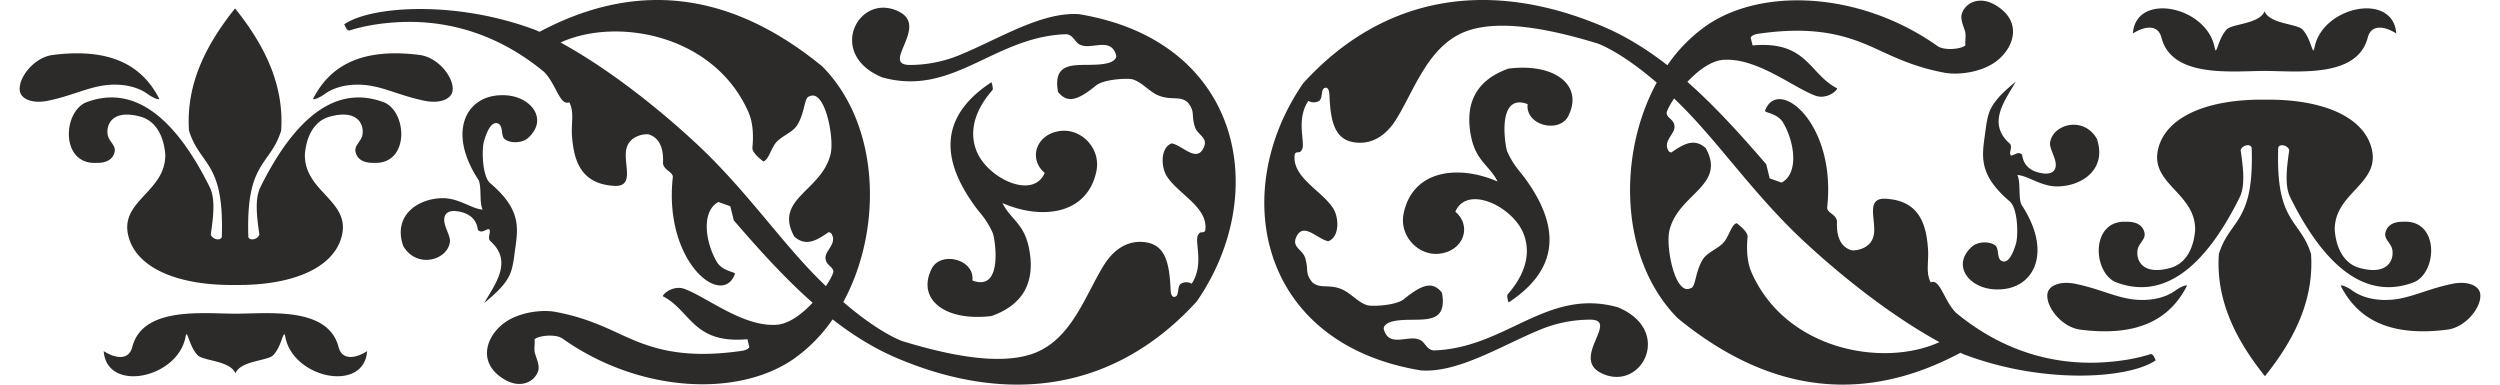 <svg width="104" height="16" fill="none" xmlns="http://www.w3.org/2000/svg"><path fill-rule="evenodd" clip-rule="evenodd" d="M9.779.35c-1.23 1.531-2.046 3.18-1.917 5.082.454 1.479 1.479 1.26 1.364 4.435-.077.176-.411.076-.458-.115.111-.75.195-1.478-.04-1.96-1.51-3.046-3.252-4.285-5.19-3.516-.946.472-.987 2.572.465 2.5.513.013.72-.217.768-.474.049-.272-.26-.421-.296-.726-.056-.47.276-1.017 1.341-.73.642.163.992.775 1.059 1.574.032 1.558-1.89 1.918-1.54 3.378.33 1.386 2.13 2.087 4.444 2.057 2.313.03 4.114-.671 4.444-2.057.349-1.46-1.572-1.82-1.54-3.378.067-.8.417-1.411 1.059-1.573 1.065-.288 1.397.258 1.34.73-.036.304-.344.453-.295.725.047.257.255.487.768.473 1.451.073 1.41-2.027.465-2.499-1.939-.769-3.68.47-5.19 3.516-.235.482-.151 1.21-.04 1.96-.047.191-.38.291-.458.115-.115-3.175.909-2.956 1.364-4.435.129-1.901-.688-3.55-1.917-5.082zm-3.15 3.768c-.69-1.363-1.99-2.143-4.431-1.832-.806.102-1.467.989-1.371 1.51.06.333.536.523 1.15.399.945-.192 1.595-.526 2.31-.636.647-.1 1.38-.005 1.877.367.103.077.398.242.466.192zm6.392 0c.69-1.363 1.99-2.143 4.432-1.832.806.102 1.466.989 1.371 1.51-.06.333-.536.523-1.15.399-.946-.192-1.595-.526-2.31-.636-.647-.1-1.38-.005-1.877.367-.103.077-.398.242-.466.192zM9.793 15.532c-.212-.534-1.342-.515-1.571-.754-.38-.394-.428-1.164-.505-.757-.33 1.726-3.279 2.328-3.402.586.492.315 1.044.387 1.187-.17.435-1.7 2.945-1.388 4.291-1.388 1.346 0 3.856-.311 4.291 1.388.143.557.695.485 1.188.17-.124 1.742-3.073 1.14-3.402-.586-.078-.407-.126.363-.506.757-.23.239-1.358.22-1.57.754zm12.171-9.79c.904-.805.067-1.814-1.091-1.781-1.466.002-2.285 1.507-.982 3.5.163.25.034.96.187 1.258-.426-.02-.98-.47-1.634-.475-1.039-.006-2.113.708-1.671 1.987.559.959 1.832.599 1.941-.154.04-.213-.176-.544-.224-.82-.05-.283.073-.507.465-.476.255.026.848.133.923.78.159.166.31-.021.465-.032.109.115-.084.345.048.494.967.85.196 1.8-.248 2.584.407-.345.8-.678 1.026-1.103.174-.326.21-.78.264-1.16.136-.94.204-1.662-1.04-2.724-.33-.28-.356-1.36-.266-1.723.182-.638.393-.837.583-.762.243.097.11.511.285.653.229.184.729.168.969-.046zm-7.645-4.729c1.1-.768 4.663-1.016 7.987.247l.145.067-.006-.003c3.9-2.078 7.818-1.79 11.76 1.437 2.42 2.44 2.521 6.78.876 9.803.917.789 1.777 1.355 2.441 1.622 1.937.592 4.01 1.014 5.407.54 1.635-.554 2.208-2.433 2.993-3.696.418-.672 1.027-1.075 1.779-.944.752.13.945.82.992 1.902.005.114.011.337.134.363.273.01.103-.448.317-.56a.45.45 0 01.43.012c.507-.764.14-1.665.248-1.99.12-.254.184-.07.313-.208.158-.969-1.107-1.518-1.589-2.262-.252-.389-.282-1.193.193-1.378.439.072 1.014.792 1.316.216.247-.47-.245-.543-.354-.921-.156-.543.028-.585-.288-1-.335-.283-.643-.082-1.163-.266-.433-.154-.721-.572-1.136-.693-.185-.054-1.186-.017-1.526.261-.816.669-1.216.712-1.575.26-.274-1.545 1.117-.953 2.079-1.198.162-.041.349-.148.345-.301-.2-.805-1.011-.253-1.468-.448-.249-.072-.29-.411-.603-.452-3.019.09-4.706 2.617-7.662 1.797-2.352-.965-.981-3.57.69-2.738 1.257.625-.754 2.199.434 2.22a5.45 5.45 0 002.096-.414c1.613-.66 3.409-1.807 4.964-1.698 6.757 1.112 8.02 7.434 4.894 11.954-3.363 3.683-7.766 4.341-12.453 2.36-.953-.403-1.843-.956-2.693-1.618a6.485 6.485 0 01-1.614 1.642c-2.328 1.617-6.435 1.413-9.617-.841-.306-.217-1.048-.118-1.17.035.029.14-.03.398.018.569.065.228.21.516.133.746-.15.445-.712.732-1.355.374-1.133-.63-.886-1.711-.115-2.33.604-.484 1.572-.61 2.16-.512 1.062.192 1.83.515 2.636.89 1.19.552 2.491 1.12 5.142.737.12-.017.28-.067.318-.162l-.08-.323c-2.274.205-2.349-1.194-3.523-1.79.074-.174.505-.454.914-.3.944.353 2.429 1.58 3.821 1.49.513-.034 1.06-.447 1.501-.916-1.133-1-2.206-2.18-3.28-3.429l-.144-.586-.497-.177c-.753.413-.51 1.759-.055 2.505.236.386.77.397.744.487-.526 1.443-2.98-.501-2.583-4.033-.004-.224-.345-.255-.41-.556.035-.651-.15-1.063-.577-1.21-.117-.041-.801.01-.942.583-.15.607.375 1.6-.502 1.553-1.436-.077-1.696-1.111-1.765-2.098-.036-.519.103-.98-.113-1.38-.39.168-.548-.766-1.05-1.265C20.442 1.182 18.222.834 16.558.924c-.832.045-1.48.174-2.006.34-.127.039-.179-.166-.234-.25zm8.993.751c1.914 1.046 3.944 2.62 5.639 4.194 1.858 1.725 3.234 3.663 4.652 5.181.251.269.504.524.754.765.168-.249.28-.466.312-.596-.009-.24-.339-.266-.328-.603.006-.302.51-.596.232-1.006-.112-.062-.096-.044-.133-.02-.47.322-.919.593-1.399.16-.873-1.58 1.16-1.889 1.515-3.446.153-.672-.239-2.702-.881-2.385-.225.03-.18.661-.509 1.193-.18.29-.549.409-.823.664-.261.242-.36.8-.59.85-.051-.048-.477-.344-.453-.58.05-.5.025-1.04-.165-1.47-1.434-3.25-5.499-3.958-7.815-2.897l-.008-.004zm17.93 1.657c-2.05 1.344-2.237 3.094-.609 5.257.183.243.414.46.665 1.013.066.105.497 2.481-.846 1.978.103-.892-1.317-1.23-1.69-.498-.642 1.266.535 2.216 2.488 1.975 1.148-.409 1.713-1.185 1.62-2.375-.132-1.46-.778-1.548-1.167-2.322 1.669.722 3.536.461 3.907-1.326.197-.948-.626-1.784-1.496-1.676-1.017.125-1.345 1.164-.654 1.745-.486 1.145-2.413.21-2.846-.937-.385-1.015.168-1.935.672-2.505.045-.05-.027-.313-.044-.33zm52.98 12.229c1.229-1.531 2.046-3.181 1.917-5.082-.454-1.479-1.479-1.26-1.364-4.435.077-.176.411-.077.458.115-.11.75-.195 1.479.04 1.96 1.51 3.045 3.251 4.284 5.19 3.516.946-.472.986-2.572-.465-2.5-.513-.013-.72.217-.768.474-.05.272.26.421.296.726.056.47-.276 1.017-1.341.729-.642-.162-.992-.774-1.059-1.573-.032-1.558 1.89-1.918 1.54-3.378-.33-1.386-2.13-2.087-4.444-2.056-2.313-.03-4.114.67-4.444 2.056-.349 1.46 1.572 1.82 1.54 3.378-.067.8-.417 1.411-1.059 1.573-1.065.288-1.397-.258-1.34-.73.036-.304.344-.453.295-.725-.047-.257-.255-.487-.768-.473-1.451-.073-1.41 2.027-.465 2.499 1.939.768 3.68-.47 5.19-3.517.235-.48.151-1.209.04-1.959.047-.192.38-.291.458-.115.115 3.175-.909 2.956-1.364 4.435-.13 1.901.688 3.55 1.917 5.082zm3.149-3.768c.69 1.363 1.99 2.143 4.432 1.832.806-.102 1.466-.989 1.371-1.51-.06-.333-.536-.523-1.149-.399-.947.192-1.596.526-2.31.636-.648.1-1.38.005-1.878-.368-.102-.076-.398-.24-.466-.19zm-6.39 0c-.691 1.363-1.991 2.143-4.433 1.832-.805-.102-1.466-.989-1.371-1.51.06-.333.536-.523 1.15-.399.946.192 1.595.526 2.31.636.647.1 1.38.005 1.877-.368.102-.076.398-.24.466-.19zM94.207.468c.212.534 1.341.516 1.571.754.38.394.428 1.164.505.758.33-1.727 3.278-2.329 3.402-.587-.492-.314-1.045-.387-1.187.17-.436 1.7-2.945 1.388-4.291 1.388-1.346 0-3.856.312-4.291-1.388-.143-.557-.695-.484-1.188-.17.124-1.742 3.073-1.14 3.402.587.078.406.126-.364.505-.758.23-.238 1.36-.22 1.572-.754zm-12.171 9.79c-.904.805-.067 1.814 1.091 1.781 1.465-.002 2.284-1.507.982-3.5-.163-.25-.034-.96-.188-1.258.427.019.98.471 1.635.474 1.039.006 2.112-.707 1.671-1.986-.559-.96-1.832-.6-1.941.154-.04.212.175.544.224.82.05.283-.073.507-.465.476-.255-.026-.848-.133-.923-.78-.159-.166-.31.022-.465.032-.109-.115.084-.345-.048-.494-.968-.851-.195-1.8.248-2.583-.407.344-.8.677-1.026 1.102-.175.326-.21.78-.264 1.16-.136.94-.204 1.662 1.04 2.724.33.28.356 1.36.266 1.723-.182.639-.393.837-.584.762-.243-.097-.108-.51-.284-.652-.229-.185-.729-.17-.97.045zm7.644 4.729c-1.098.768-4.662 1.016-7.986-.247a14.433 14.433 0 01-.147-.068l.007.004c-3.899 2.078-7.817 1.79-11.76-1.437-2.419-2.44-2.52-6.78-.875-9.802-.917-.79-1.778-1.356-2.441-1.623-1.937-.592-4.01-1.014-5.407-.54-1.635.554-2.208 2.433-2.993 3.697-.418.671-1.027 1.074-1.779.943-.752-.13-.945-.82-.992-1.902-.005-.114-.011-.337-.134-.362-.273-.01-.103.447-.317.559a.45.45 0 01-.43-.012c-.507.764-.14 1.665-.248 1.99-.12.254-.184.07-.313.208-.158.969 1.107 1.518 1.589 2.262.252.389.282 1.193-.193 1.378-.438-.072-1.014-.792-1.316-.216-.247.471.245.543.354.921.156.543-.028.585.288 1 .334.283.643.082 1.163.266.433.154.721.572 1.136.693.185.053 1.186.018 1.526-.261.816-.669 1.216-.712 1.575-.26.274 1.545-1.117.953-2.078 1.198-.163.042-.35.148-.346.302.2.804 1.01.251 1.468.447.249.072.29.411.603.453 3.019-.09 4.706-2.618 7.662-1.798 2.352.965.981 3.57-.69 2.738-1.257-.625.754-2.199-.434-2.22a5.447 5.447 0 00-2.096.414c-1.613.66-3.409 1.807-4.964 1.698-6.757-1.111-8.02-7.434-4.894-11.954 3.363-3.683 7.766-4.341 12.453-2.36.953.403 1.843.956 2.693 1.618a6.476 6.476 0 011.614-1.642c2.328-1.617 6.435-1.413 9.617.84.306.218 1.048.12 1.17-.034-.029-.14.03-.398-.018-.569-.065-.228-.21-.516-.133-.746.15-.445.712-.732 1.355-.374 1.133.63.886 1.712.115 2.33-.604.484-1.572.61-2.16.512-1.062-.192-1.83-.515-2.637-.89-1.19-.552-2.49-1.12-5.141-.737-.12.017-.28.067-.318.162l.08.324c2.274-.206 2.348 1.193 3.523 1.789-.074.174-.505.454-.914.3-.944-.353-2.429-1.581-3.821-1.49-.513.034-1.061.447-1.501.916 1.133 1 2.206 2.18 3.28 3.429l.144.586.497.177c.753-.413.51-1.758.055-2.505-.236-.386-.77-.397-.745-.487.527-1.443 2.98.501 2.584 4.033.004.224.345.255.41.556-.034.651.15 1.063.577 1.21.117.041.801-.01.942-.583.15-.607-.375-1.6.502-1.553 1.436.077 1.696 1.111 1.765 2.098.036.519-.103.98.113 1.38.39-.168.548.766 1.05 1.265 2.188 1.807 4.408 2.156 6.072 2.065.832-.046 1.479-.174 2.006-.339.127-.04.179.165.234.25zm-8.996-.753c-1.913-1.045-3.941-2.618-5.635-4.191-1.858-1.726-3.234-3.664-4.653-5.183a20.192 20.192 0 00-.753-.764c-.168.25-.28.466-.312.596.009.24.339.266.328.603-.007.302-.51.596-.232 1.006.112.063.096.044.133.02.47-.322.919-.593 1.399-.16.873 1.58-1.16 1.89-1.515 3.446-.153.672.239 2.701.881 2.385.225-.03.18-.661.508-1.193.181-.29.55-.409.824-.664.261-.242.36-.8.59-.85.051.048.477.344.453.58-.05.5-.025 1.04.165 1.469 1.433 3.25 5.499 3.96 7.815 2.898l.004.002zM62.76 12.58c2.05-1.344 2.237-3.094.609-5.258-.184-.243-.414-.46-.665-1.013-.066-.105-.497-2.481.846-1.978-.103.892 1.317 1.23 1.69.498.642-1.266-.536-2.217-2.488-1.975-1.148.409-1.713 1.185-1.62 2.375.132 1.46.778 1.548 1.167 2.322-1.669-.722-3.537-.461-3.907 1.326-.197.949.625 1.783 1.496 1.676 1.016-.126 1.345-1.164.654-1.745.486-1.145 2.413-.21 2.846.936.385 1.017-.168 1.936-.672 2.505-.045.051.026.314.044.33z" fill="#2C2B2A"/></svg>